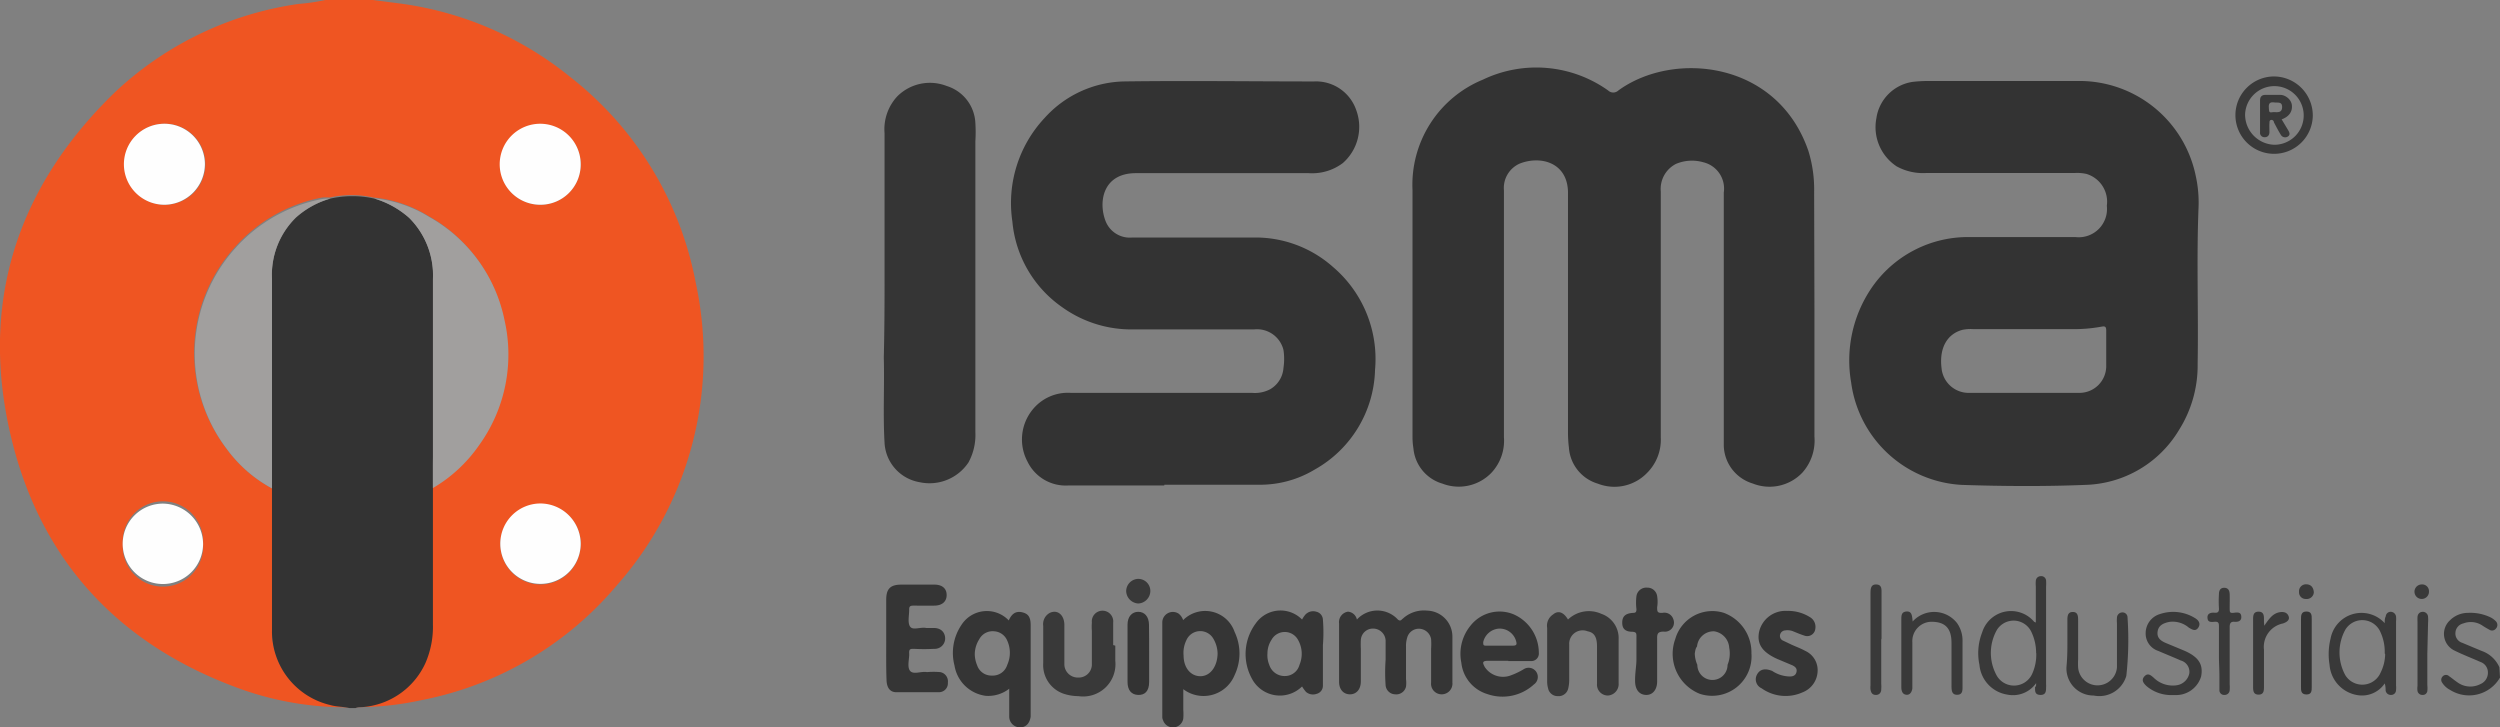 <svg xmlns="http://www.w3.org/2000/svg" viewBox="0 0 165.45 48.14"><rect x="0" y="0" width="165.45" height="48.14" fill="#808080" stroke="none"/><defs><style>.cls-1{fill:#ef5522;}.cls-2{fill:#393939;}.cls-3{fill:#333;}.cls-4{fill:#353535;}.cls-5{fill:#a19f9e;}.cls-6{fill:#fefefe;}</style></defs><g id="Camada_2" data-name="Camada 2"><g id="Camada_1-2" data-name="Camada 1"><path class="cls-1" d="M23.1,46.81a20.85,20.85,0,0,1-7-1.15C8.07,42.82,2.8,37.32.78,29.12c-2.18-8.86.22-16.61,6.81-23A22.32,22.32,0,0,1,19.76.26,13,13,0,0,0,21.53,0h3.15l1.78.23A22.58,22.58,0,0,1,37.72,5.08a22.6,22.6,0,0,1,8.33,13.66,22.91,22.91,0,0,1-5.23,20,22.51,22.51,0,0,1-13,7.61,19.81,19.81,0,0,1-4.34.45c.13-.08.27,0,.4-.06a5,5,0,0,0,4.23-2.93,6,6,0,0,0,.49-2.57c0-3,0-6,0-9a9.67,9.67,0,0,0,3.06-2.84,10.25,10.25,0,0,0,1.68-8.27,10.14,10.14,0,0,0-5-6.84,8.42,8.42,0,0,0-3.64-1.22,6.66,6.66,0,0,0-2.88,0,4,4,0,0,0-.49,0,10.27,10.27,0,0,0-5.75,3.25A10.43,10.43,0,0,0,15,29.7,9,9,0,0,0,18,32.32c0,.18,0,.36,0,.54,0,3,0,5.91,0,8.86a5,5,0,0,0,3.86,4.89C22.26,46.73,22.69,46.71,23.1,46.81ZM38.43,10.89a2.66,2.66,0,1,0-2.69,2.66A2.68,2.68,0,0,0,38.43,10.89ZM13.44,36a2.66,2.66,0,1,0-5.31,0,2.66,2.66,0,1,0,5.31,0Zm25,0a2.66,2.66,0,1,0-2.68,2.68A2.67,2.67,0,0,0,38.43,36ZM10.91,13.55a2.68,2.68,0,1,0-2.68-2.68A2.69,2.69,0,0,0,10.91,13.55Z"/><path class="cls-2" d="M165.45,44.84a2.36,2.36,0,0,1-3.3.82,1.37,1.37,0,0,1-.54-.5.32.32,0,0,1,.06-.41.29.29,0,0,1,.41,0c.18.12.35.27.53.39a1.45,1.45,0,0,0,1.55.13.81.81,0,0,0,.49-.76.73.73,0,0,0-.49-.7c-.58-.26-1.17-.48-1.73-.76a1.22,1.22,0,0,1-.29-2,1.68,1.68,0,0,1,1.19-.49,3.08,3.08,0,0,1,1.52.31,1.31,1.31,0,0,1,.33.25.35.35,0,0,1,0,.48.32.32,0,0,1-.44.07,5.09,5.09,0,0,1-.5-.3,1.38,1.38,0,0,0-1.22-.11.66.66,0,0,0-.52.62.64.64,0,0,0,.45.66l1.29.54a2,2,0,0,1,1.17,1.08Z"/><path class="cls-3" d="M120.08,20.64V28.9a3.18,3.18,0,0,1-.81,2.39A3,3,0,0,1,116,32a2.69,2.69,0,0,1-1.92-2.49c0-.34,0-.68,0-1q0-7.87,0-15.77a1.79,1.79,0,0,0-1.35-2,2.71,2.71,0,0,0-1.82.11,1.86,1.86,0,0,0-1,1.82v4.42q0,5.92,0,11.85A3.1,3.1,0,0,1,109,31.3a3,3,0,0,1-3.25.71,2.68,2.68,0,0,1-1.92-2.39,8.22,8.22,0,0,1-.06-1c0-5.28,0-10.57,0-15.85,0-2-1.78-2.49-3.18-1.95a1.76,1.76,0,0,0-1.06,1.77v4.45q0,6,0,11.89a3.1,3.1,0,0,1-.82,2.35,3,3,0,0,1-3.24.73,2.68,2.68,0,0,1-1.93-2.34,4.71,4.71,0,0,1-.06-.74c0-5.45,0-10.9,0-16.35a7.52,7.52,0,0,1,4.66-7.31,8.19,8.19,0,0,1,8.29.72.49.49,0,0,0,.67,0c3.61-2.64,10.52-2,12.58,4a8.64,8.64,0,0,1,.38,2.72Z"/><path class="cls-3" d="M132.62,5.36h4.88a7.86,7.86,0,0,1,7.81,6.26,8.14,8.14,0,0,1,.19,2.09c-.14,3.45,0,6.91-.06,10.36a8,8,0,0,1-1.23,4.38A7.46,7.46,0,0,1,138,32.09c-2.72.11-5.45.09-8.18,0a7.82,7.82,0,0,1-7.31-6.77,8.53,8.53,0,0,1,1.32-6.22,7.73,7.73,0,0,1,6.58-3.41c2.32,0,4.63,0,6.95,0a1.87,1.87,0,0,0,2.07-2.07,1.92,1.92,0,0,0-1.35-2.11,2.83,2.83,0,0,0-.77-.06h-9.84a3.61,3.61,0,0,1-1.95-.44,3.11,3.11,0,0,1-1.34-3.19,2.84,2.84,0,0,1,2.39-2.4,8.77,8.77,0,0,1,1-.06ZM133.93,26h0c1.23,0,2.45,0,3.68,0a1.77,1.77,0,0,0,1.78-1.79c0-.77,0-1.55,0-2.32,0-.27-.07-.32-.32-.27a10.17,10.17,0,0,1-2.06.16q-3.22,0-6.45,0a2.68,2.68,0,0,0-.69.05c-1,.27-1.54,1.19-1.38,2.52A1.8,1.8,0,0,0,130.33,26Z"/><path class="cls-3" d="M77.05,32.13H70.68A2.81,2.81,0,0,1,68,30.55a3.12,3.12,0,0,1,.32-3.42A3,3,0,0,1,70.86,26h12a2.17,2.17,0,0,0,1.2-.24,1.77,1.77,0,0,0,.88-1.41,4,4,0,0,0,0-1.19A1.8,1.8,0,0,0,83,21.8c-2.67,0-5.35,0-8,0a7.84,7.84,0,0,1-4.69-1.46A7.75,7.75,0,0,1,67,14.67a8.24,8.24,0,0,1,2.13-6.86,7.28,7.28,0,0,1,5.22-2.42c4.21-.06,8.41,0,12.62,0A2.81,2.81,0,0,1,89.76,7.3a3.19,3.19,0,0,1-.89,3.49,3.37,3.37,0,0,1-2.25.67c-3.82,0-7.63,0-11.45,0-2.18,0-2.5,1.9-2,3.18a1.72,1.72,0,0,0,1.75,1.08h8a7.72,7.72,0,0,1,5.3,1.95A8,8,0,0,1,91,24.48a7.8,7.8,0,0,1-4,6.6,7,7,0,0,1-3.57,1c-2.12,0-4.24,0-6.37,0Z"/><path class="cls-3" d="M28.65,32.3c0,3,0,6,0,9a6,6,0,0,1-.49,2.57,5,5,0,0,1-4.23,2.93c-.13,0-.27,0-.4.06h-.41c-.42-.1-.85-.08-1.26-.2A5,5,0,0,1,18,41.72c0-2.95,0-5.91,0-8.86,0-.18,0-.36,0-.54s0-.46,0-.7V18.46a5.31,5.31,0,0,1,1.59-4.06,5.79,5.79,0,0,1,2.29-1.26,6.66,6.66,0,0,1,2.88,0,6.08,6.08,0,0,1,2.32,1.28,5.38,5.38,0,0,1,1.58,4.07V30.07C28.64,30.82,28.65,31.56,28.65,32.3Z"/><path class="cls-4" d="M58.54,18.73V8.82a3.2,3.2,0,0,1,.83-2.43,3.05,3.05,0,0,1,3.28-.7,2.69,2.69,0,0,1,1.9,2.45,9.63,9.63,0,0,1,0,1.2V28.61a3.78,3.78,0,0,1-.46,2,3.1,3.1,0,0,1-3.24,1.3,2.79,2.79,0,0,1-2.31-2.6c-.11-1.88,0-3.77-.05-5.65C58.53,22,58.54,20.38,58.54,18.73Z"/><path class="cls-4" d="M89.8,41a1.84,1.84,0,0,1,2.71,0c.18.15.24,0,.33-.06a2.07,2.07,0,0,1,1.6-.53,1.72,1.72,0,0,1,1.68,1.71c0,1,0,2,0,3.05a.71.71,0,0,1-.69.78.7.7,0,0,1-.72-.77c0-.75,0-1.49,0-2.23a4.77,4.77,0,0,0,0-.66.83.83,0,0,0-.77-.68.8.8,0,0,0-.81.58,1.86,1.86,0,0,0-.08.62c0,.71,0,1.43,0,2.14a1.94,1.94,0,0,1,0,.49.66.66,0,0,1-.72.51.65.65,0,0,1-.63-.6,11.93,11.93,0,0,1,0-1.69c0-.43,0-.86,0-1.28a.83.83,0,0,0-.81-.78.8.8,0,0,0-.83.76,5.62,5.62,0,0,0,0,.58c0,.72,0,1.43,0,2.15,0,.53-.29.85-.7.86s-.73-.28-.74-.81c0-1.3,0-2.59,0-3.88a.7.7,0,0,1,.59-.78A.66.66,0,0,1,89.8,41Z"/><path class="cls-4" d="M66.76,41.06c.18-.41.44-.64.88-.54s.57.35.57.88c0,1.94,0,3.88,0,5.82,0,.06,0,.13,0,.2-.06.45-.32.72-.7.72a.72.72,0,0,1-.72-.75c0-.58,0-1.17,0-1.81a2.27,2.27,0,0,1-1.55.47,2.41,2.41,0,0,1-2.07-2,3.31,3.31,0,0,1,.45-2.68A2,2,0,0,1,66.76,41.06Zm-2.25,2.23a1.94,1.94,0,0,0,.15.72,1,1,0,0,0,1,.7,1,1,0,0,0,1-.71,1.94,1.94,0,0,0,0-1.6,1,1,0,0,0-.85-.62,1,1,0,0,0-1,.52A1.89,1.89,0,0,0,64.51,43.29Z"/><path class="cls-4" d="M78.31,45.61c0,.49,0,.93,0,1.37a3.64,3.64,0,0,1,0,.57.69.69,0,0,1-1.34.11.46.46,0,0,1-.05-.2c0-2.09,0-4.18,0-6.27A.7.7,0,0,1,78,40.61a.91.91,0,0,1,.3.43,2.06,2.06,0,0,1,3.41.79,3.32,3.32,0,0,1,0,2.84A2.22,2.22,0,0,1,78.31,45.61Zm2.27-2.39a2,2,0,0,0-.28-.95,1,1,0,0,0-1.79.11,1.89,1.89,0,0,0-.18,1c0,.85.51,1.4,1.16,1.37S80.58,44.05,80.58,43.22Z"/><path class="cls-4" d="M58.65,42.33c0-.88,0-1.76,0-2.64,0-.72.27-1,1-1h2.19c.52,0,.81.26.81.69s-.3.69-.79.7-.94,0-1.41,0c-.21,0-.29.05-.28.28,0,.38-.12.87.07,1.12s.69,0,1.06.08h.5c.46,0,.73.27.75.66a.69.69,0,0,1-.73.72,11.8,11.8,0,0,1-1.33,0c-.24,0-.34,0-.32.32s-.16.9.07,1.15.73,0,1.11.07a5.08,5.08,0,0,1,.87,0,.62.62,0,0,1,.51.69.59.59,0,0,1-.57.64c-1,0-1.9,0-2.85,0-.42,0-.63-.32-.64-.82C58.64,44.17,58.65,43.25,58.65,42.33Z"/><path class="cls-4" d="M86.17,45.43a2.09,2.09,0,0,1-3.31-.5,3.39,3.39,0,0,1,.25-3.68A2,2,0,0,1,86.17,41a2.08,2.08,0,0,1,.19-.29.7.7,0,0,1,.74-.23.56.56,0,0,1,.45.53,10.6,10.6,0,0,1,0,1.69c0,.89,0,1.79,0,2.68a.55.55,0,0,1-.42.54.71.71,0,0,1-.7-.13A2.78,2.78,0,0,1,86.17,45.43Zm-2.29-2.19A1.66,1.66,0,0,0,84,44a1.06,1.06,0,0,0,1,.74A1,1,0,0,0,86,44a1.87,1.87,0,0,0-.1-1.66,1,1,0,0,0-1.75,0A1.65,1.65,0,0,0,83.88,43.24Z"/><path class="cls-4" d="M99.82,43.73c-.44,0-.88,0-1.32,0s-.38.14-.24.41a1.45,1.45,0,0,0,1.66.58,4.92,4.92,0,0,0,.9-.42.6.6,0,0,1,.69,1,3.07,3.07,0,0,1-3.09.63,2.44,2.44,0,0,1-1.71-2.08,2.94,2.94,0,0,1,.63-2.47,2.44,2.44,0,0,1,2.84-.72,2.79,2.79,0,0,1,1.66,2.54.5.5,0,0,1-.53.55H99.82Zm-.58-1c.29,0,.58,0,.87,0s.28-.11.22-.32a1.13,1.13,0,0,0-1.11-.81,1.15,1.15,0,0,0-1.06.89c0,.18,0,.24.18.24Z"/><path class="cls-4" d="M115.91,43.24a2.61,2.61,0,0,1-3.41,2.68,2.85,2.85,0,0,1-1.63-3.63,2.55,2.55,0,0,1,3.19-1.74A2.79,2.79,0,0,1,115.91,43.24Zm-3.75,0a2,2,0,0,0,.17.76,1,1,0,0,0,2,0,2,2,0,0,0,.11-1.13,1.17,1.17,0,0,0-1-1.09,1.1,1.1,0,0,0-1.13,1C112.2,42.92,112.19,43.08,112.16,43.25Z"/><path class="cls-2" d="M103.77,41a2,2,0,0,1,2.2-.38,1.7,1.7,0,0,1,1.15,1.7c0,1,0,1.92,0,2.88a.76.76,0,0,1-.7.83.72.72,0,0,1-.73-.78c0-.82,0-1.65,0-2.47,0-.63-.19-.92-.62-1a.89.89,0,0,0-1.22.88c0,.78,0,1.56,0,2.35a2.33,2.33,0,0,1-.06.53.65.65,0,0,1-.69.53.64.64,0,0,1-.65-.53,1.68,1.68,0,0,1-.06-.45q0-1.77,0-3.54a.89.89,0,0,1,.4-.89C103.12,40.38,103.48,40.51,103.77,41Z"/><path class="cls-2" d="M73.81,42.73v1a2.14,2.14,0,0,1-2.45,2.34,3.15,3.15,0,0,1-1-.17,2,2,0,0,1-1.32-2c0-.83,0-1.65,0-2.48a.85.85,0,0,1,.4-.84c.52-.28,1,.1,1,.78s0,1.49,0,2.23c0,.14,0,.28,0,.42a.89.89,0,0,0,.91.83.87.87,0,0,0,.91-.83c0-.75,0-1.51,0-2.26a3.26,3.26,0,0,1,0-.54.71.71,0,1,1,1.41,0c0,.49,0,1,0,1.48Z"/><path class="cls-4" d="M118.28,40.43a2.69,2.69,0,0,1,1.48.4.74.74,0,0,1,.38.76.54.54,0,0,1-.74.47c-.25-.08-.49-.18-.73-.28a1,1,0,0,0-.53-.06.37.37,0,0,0-.34.31.34.34,0,0,0,.21.37l.59.28c.29.13.59.24.86.39a1.4,1.4,0,0,1,.83,1.36,1.56,1.56,0,0,1-1,1.39,2.74,2.74,0,0,1-2.71-.27.65.65,0,0,1-.3-.91c.19-.35.52-.43,1-.24a2.18,2.18,0,0,0,1.16.37c.2,0,.39-.05.45-.29s-.09-.36-.27-.45l-1-.42c-1-.45-1.37-1-1.2-1.81A1.79,1.79,0,0,1,118.28,40.43Z"/><path class="cls-2" d="M134.75,45.21a1.87,1.87,0,0,1-1.9.76A2.19,2.19,0,0,1,131,44a3.76,3.76,0,0,1,.18-2.15,2,2,0,0,1,3.44-.7s0,0,.11.05V38.81a2.3,2.3,0,0,1,0-.37.33.33,0,0,1,.33-.31.32.32,0,0,1,.35.28,2.93,2.93,0,0,1,0,.41V45.3a1,1,0,0,1,0,.17c0,.25,0,.53-.38.52s-.35-.27-.35-.52C134.76,45.41,134.75,45.35,134.75,45.21Zm0-2a3.21,3.21,0,0,0-.3-1.36,1.3,1.3,0,0,0-2.29-.17,3.09,3.09,0,0,0,0,3.06,1.32,1.32,0,0,0,2.34-.17A3.06,3.06,0,0,0,134.76,43.23Z"/><path class="cls-4" d="M108.3,43.61c0-.5,0-1,0-1.49,0-.19,0-.29-.26-.31-.51,0-.69-.23-.68-.63s.22-.59.72-.62c.19,0,.22-.08.22-.25a3.52,3.52,0,0,1,0-.86.66.66,0,0,1,.71-.56.65.65,0,0,1,.66.56,2.29,2.29,0,0,1,0,.74c0,.27,0,.39.35.37a.62.62,0,0,1,.72.42.6.6,0,0,1-.64.82c-.39,0-.44.15-.43.48,0,.84,0,1.68,0,2.52v.29c0,.58-.32.92-.75.9s-.7-.34-.71-.9S108.3,44.1,108.3,43.61Z"/><path class="cls-2" d="M157.82,41.24c0-.18,0-.32.07-.45a.32.32,0,0,1,.34-.3.36.36,0,0,1,.34.31,1.79,1.79,0,0,1,0,.33v4.24a1.38,1.38,0,0,1,0,.29c0,.19-.14.34-.35.33a.34.34,0,0,1-.34-.3c0-.13,0-.27-.06-.46A1.81,1.81,0,0,1,156,46a2.2,2.2,0,0,1-1.83-2,4.32,4.32,0,0,1,.07-1.75A2.08,2.08,0,0,1,157.82,41.24Zm0,2a3.07,3.07,0,0,0-.27-1.38,1.31,1.31,0,0,0-2.34-.18,3.14,3.14,0,0,0,0,3,1.32,1.32,0,0,0,2.34-.17A2.83,2.83,0,0,0,157.85,43.29Z"/><path class="cls-2" d="M126.58,41.13a1.92,1.92,0,0,1,2.94.11,2,2,0,0,1,.36,1.21c0,1,0,2,0,3,0,.26,0,.53-.36.53s-.36-.3-.37-.55c0-1,0-1.92,0-2.89s-.43-1.37-1.26-1.39a1.28,1.28,0,0,0-1.33,1.37c0,.89,0,1.78,0,2.68,0,.11,0,.22,0,.33s-.08.46-.37.45-.36-.26-.36-.51V41c0-.25,0-.5.33-.53s.37.22.4.47Z"/><path class="cls-2" d="M153.06,7.65a2.56,2.56,0,1,1-2.55-2.59A2.58,2.58,0,0,1,153.06,7.65ZM150.5,9.58a1.94,1.94,0,1,0-1.92-2A2,2,0,0,0,150.5,9.58Z"/><path class="cls-2" d="M136.82,42.64c0-.52,0-1,0-1.57,0-.26,0-.57.36-.57s.35.33.35.59c0,.85,0,1.7,0,2.55a4.87,4.87,0,0,0,0,.54,1.29,1.29,0,0,0,2.57,0c0-1,0-2,0-2.93a2.3,2.3,0,0,1,0-.37.36.36,0,0,1,.34-.35.33.33,0,0,1,.36.33,21.74,21.74,0,0,1-.08,3.87,1.86,1.86,0,0,1-2.16,1.3,1.79,1.79,0,0,1-1.8-1.9C136.81,43.6,136.82,43.12,136.82,42.64Z"/><path class="cls-2" d="M143.73,46a2.52,2.52,0,0,1-1.68-.6c-.19-.18-.36-.39-.13-.64s.42-.07.6.08a1.8,1.8,0,0,0,1.54.51,1,1,0,0,0,.83-.79.78.78,0,0,0-.57-.85c-.49-.22-1-.42-1.48-.63a1.21,1.21,0,0,1-.84-1.2,1.32,1.32,0,0,1,.94-1.24,2.74,2.74,0,0,1,2.3.25c.25.14.43.37.24.65s-.42.11-.62,0a1.64,1.64,0,0,0-1.31-.38c-.36.08-.7.21-.76.64s.23.62.56.76l1.18.49c1,.43,1.29.94,1.14,1.72A1.73,1.73,0,0,1,144,46Z"/><path class="cls-3" d="M76.05,43.23c0,.63,0,1.27,0,1.9s-.3.88-.74.86-.69-.32-.69-.86c0-1.26,0-2.53,0-3.79,0-.53.29-.85.71-.85s.7.32.71.84S76.05,42.6,76.05,43.23Z"/><path class="cls-2" d="M146.85,43.43c0-.64,0-1.29,0-1.94,0-.22,0-.37-.3-.34s-.45,0-.46-.28.23-.34.46-.32.31-.06.3-.29a7.51,7.51,0,0,1,0-.95c0-.22.09-.42.36-.41s.34.2.35.42,0,.61,0,.91,0,.36.31.32.45,0,.46.28-.23.34-.46.32-.31.1-.31.33c0,1.27,0,2.53,0,3.8a2.75,2.75,0,0,1,0,.41.33.33,0,0,1-.34.3.31.31,0,0,1-.34-.29c0-.31,0-.63,0-1S146.85,43.87,146.85,43.43Z"/><path class="cls-2" d="M149.85,41.41c.3-.43.54-.8,1-.89.27-.05.51,0,.61.26s-.14.4-.37.48A1.58,1.58,0,0,0,149.83,43c0,.81,0,1.62,0,2.43,0,.26,0,.54-.36.54s-.36-.29-.36-.54q0-2.21,0-4.41c0-.25,0-.54.36-.54s.36.28.36.54v.17S149.84,41.28,149.85,41.41Z"/><path class="cls-2" d="M124.5,42.32v2.94a2.32,2.32,0,0,1,0,.37c0,.2-.13.37-.37.36s-.3-.16-.34-.35a1.31,1.31,0,0,1,0-.28V39.29c0-.28,0-.62.38-.61s.35.32.35.59v3Z"/><path class="cls-2" d="M160.64,43.28v2.06a1.83,1.83,0,0,1,0,.4.3.3,0,0,1-.33.25.32.32,0,0,1-.32-.26,1.23,1.23,0,0,1,0-.33V41.11a2.18,2.18,0,0,1,0-.25c0-.21.13-.37.36-.37a.35.35,0,0,1,.34.35,2.36,2.36,0,0,1,0,.37Z"/><path class="cls-3" d="M152.28,43.26V41c0-.26,0-.53.36-.53s.35.27.35.51c0,1.49,0,3,0,4.49,0,.24,0,.5-.36.49s-.35-.27-.35-.51Z"/><path class="cls-2" d="M76.13,39.11a.84.84,0,0,1-.8.83.85.85,0,0,1-.8-.83.82.82,0,0,1,.79-.8A.8.8,0,0,1,76.13,39.11Z"/><path class="cls-2" d="M153.13,39.19a.47.47,0,0,1-.52.45.44.44,0,0,1-.46-.47.46.46,0,0,1,.49-.5C152.94,38.68,153.1,38.87,153.13,39.19Z"/><path class="cls-2" d="M160.75,39.15a.48.48,0,1,1-.51-.47A.45.45,0,0,1,160.75,39.15Z"/><path class="cls-5" d="M21.86,13.14a5.79,5.79,0,0,0-2.29,1.26A5.31,5.31,0,0,0,18,18.46V31.62c0,.24,0,.47,0,.7A9,9,0,0,1,15,29.7a10.43,10.43,0,0,1,.58-13.28,10.27,10.27,0,0,1,5.75-3.25A4,4,0,0,1,21.86,13.14Z"/><path class="cls-5" d="M28.65,32.3c0-.74,0-1.48,0-2.23V18.48a5.38,5.38,0,0,0-1.58-4.07,6.08,6.08,0,0,0-2.32-1.28,8.42,8.42,0,0,1,3.64,1.22,10.14,10.14,0,0,1,5,6.84,10.25,10.25,0,0,1-1.68,8.27A9.67,9.67,0,0,1,28.65,32.3Z"/><path class="cls-6" d="M38.43,10.89a2.66,2.66,0,0,1-2.69,2.66,2.68,2.68,0,1,1,2.69-2.66Z"/><path class="cls-6" d="M13.44,36a2.66,2.66,0,1,1-2.64-2.67A2.69,2.69,0,0,1,13.44,36Z"/><path class="cls-6" d="M38.43,36a2.66,2.66,0,1,1-2.63-2.68A2.68,2.68,0,0,1,38.43,36Z"/><path class="cls-6" d="M10.91,13.55a2.68,2.68,0,1,1,2.65-2.67A2.7,2.7,0,0,1,10.91,13.55Z"/><path class="cls-2" d="M151,7.9l.42.7c.09.15.17.31,0,.43a.33.33,0,0,1-.47-.1c-.17-.27-.31-.55-.46-.83,0-.08-.08-.19-.2-.16s-.09.15-.1.23,0,.39,0,.58-.11.34-.33.33a.29.29,0,0,1-.29-.33V6.65c0-.23.1-.37.35-.37s.69,0,1,0,.73.29.76.71S151.47,7.73,151,7.9Zm-.52-.48c.22,0,.54.07.55-.32s-.29-.29-.51-.32-.39,0-.37.32S150.16,7.47,150.43,7.42Z"/></g></g></svg>